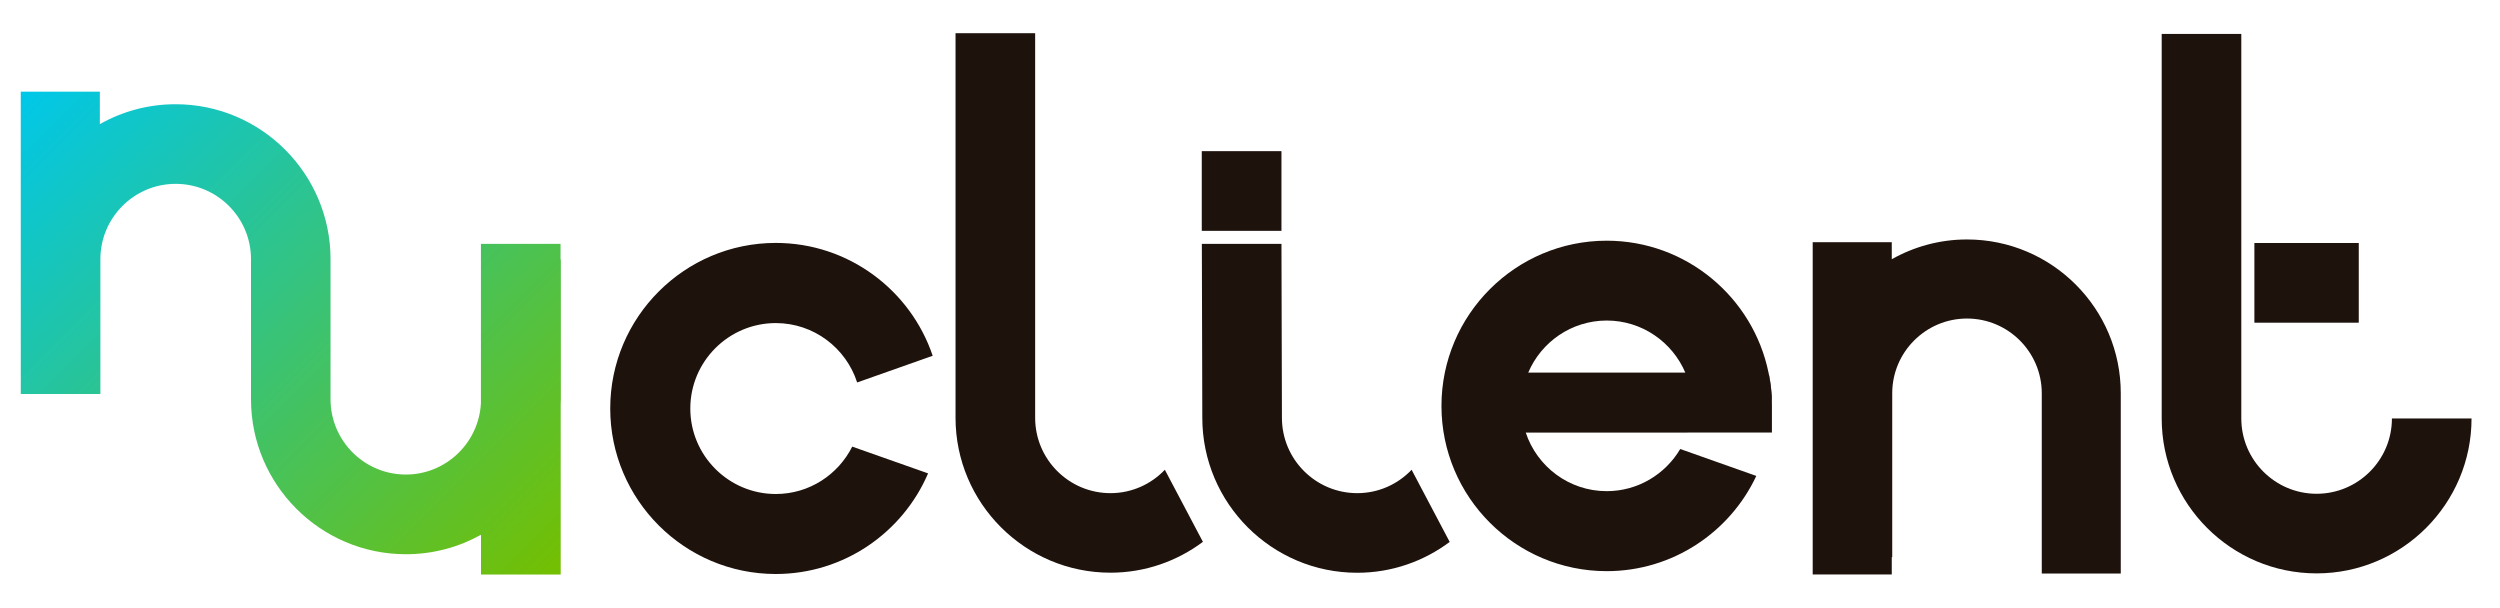 <?xml version="1.0" encoding="utf-8"?>
<!-- Generator: Adobe Illustrator 24.0.0, SVG Export Plug-In . SVG Version: 6.00 Build 0)  -->
<svg version="1.1" id="Capa_1" xmlns="http://www.w3.org/2000/svg" xmlns:xlink="http://www.w3.org/1999/xlink" x="0px" y="0px"
	 viewBox="0 0 325 79" style="enable-background:new 0 0 325 79;" xml:space="preserve">
<style type="text/css">
	.st0{fill:url(#SVGID_1_);}
	.st1{fill:#1E120D;}
	.st2{fill:none;}
</style>
<g>
	<linearGradient id="SVGID_1_" gradientUnits="userSpaceOnUse" x1="5.475" y1="9.143" x2="71.944" y2="75.612">
		<stop  offset="0" style="stop-color:#00C7E9"/>
		<stop  offset="1" style="stop-color:#74BF00"/>
	</linearGradient>
	<path class="st0" d="M72.89,33.75h-0.02V31.7H62.52v20.71c-0.27,5.16-4.54,9.28-9.76,9.28c-5.4,0-9.79-4.39-9.79-9.79v-6.76h0
		V33.69c0-11.1-9.03-20.14-20.14-20.14c-3.58,0-6.94,0.94-9.85,2.59v-4.22H2.7v21.77V49.8v1.42h10.35V33.69
		c0-5.4,4.39-9.79,9.79-9.79c5.4,0,9.79,4.39,9.79,9.79v11.4h0v6.82c0,11.1,9.03,20.14,20.14,20.14c3.54,0,6.87-0.92,9.76-2.53v5.17
		h10.36V52.56c0.01-0.22,0.02-0.44,0.02-0.66V33.75z"/>
	<path class="st1" d="M100.85,64.22c-6.12,0-11.11-4.98-11.11-11.11c0-6.12,4.98-11.11,11.11-11.11c4.95,0,9.14,3.25,10.58,7.72
		l9.82-3.47c-2.87-8.52-10.93-14.67-20.4-14.67c-11.87,0-21.52,9.66-21.52,21.52c0,11.87,9.66,21.52,21.52,21.52
		c8.87,0,16.51-5.4,19.8-13.08l-9.86-3.48C108.96,61.71,105.2,64.22,100.85,64.22z"/>
	<path class="st1" d="M255.71,31.13c-3.55,0-6.89,0.94-9.78,2.57v-2.21h-10.28v43.19h10.28v-2.25h0.06v-21.3
		c0-5.36,4.36-9.72,9.72-9.72c5.36,0,9.72,4.36,9.72,9.72v23.43h10.27V51.13C275.71,40.1,266.74,31.13,255.71,31.13z"/>
	<g>
		<path class="st1" d="M301.16,74.54c-11.1,0-20.14-9.03-20.14-20.14V4.41h10.35V54.4c0,5.4,4.39,9.79,9.79,9.79
			c5.4,0,9.79-4.39,9.79-9.79h10.35C321.3,65.5,312.26,74.54,301.16,74.54z"/>
	</g>
	<g>
		<rect x="293.07" y="31.59" class="st1" width="13.57" height="10.36"/>
	</g>
	<g>
		<rect x="156.23" y="19.65" class="st1" width="10.36" height="10.36"/>
	</g>
	<g>
		<g>
			<path class="st2" d="M208.88,41.67c-4.58,0-8.52,2.8-10.21,6.77h20.42C217.4,44.46,213.46,41.67,208.88,41.67z"/>
		</g>
		<g>
			<path class="st2" d="M218.43,58.36c0.39-0.67,0.7-1.39,0.95-2.13h-6.99L218.43,58.36z"/>
		</g>
		<g>
			<path class="st1" d="M229.92,48.44c0.29,1.39,0.44,2.84,0.44,4.31"/>
		</g>
		<path class="st1" d="M219.38,56.23h10.97v-3.47c0-1.48-0.15-2.92-0.44-4.31c-2-9.78-10.68-17.16-21.04-17.16
			c-11.84,0-21.48,9.63-21.48,21.48s9.63,21.48,21.48,21.48c8.59,0,16.02-5.07,19.45-12.38l-9.89-3.5
			c-1.93,3.27-5.49,5.48-9.56,5.48c-4.9,0-9.06-3.2-10.52-7.61h14.04H219.38z M198.67,48.44c1.69-3.98,5.63-6.77,10.21-6.77
			s8.52,2.8,10.21,6.77l0,0H198.67L198.67,48.44z"/>
	</g>
	<g>
		<g>
			<path class="st1" d="M151.43,61.07c-1.78,1.87-4.29,3.04-7.07,3.04c-5.4,0-9.79-4.39-9.79-9.79V4.32h-10.35v49.99
				c0,11.1,9.03,20.14,20.14,20.14c4.51,0,8.66-1.5,12.02-4.01L151.43,61.07z"/>
		</g>
	</g>
	<g>
		<g>
			<path class="st1" d="M183.51,61.07c-1.78,1.87-4.29,3.04-7.07,3.04c-5.4,0-9.79-4.39-9.79-9.79l-0.06-22.62h-10.35l0.06,22.62
				c0,11.1,9.03,20.14,20.14,20.14c4.51,0,8.66-1.5,12.02-4.01L183.51,61.07z"/>
		</g>
	</g>
</g>
</svg>
